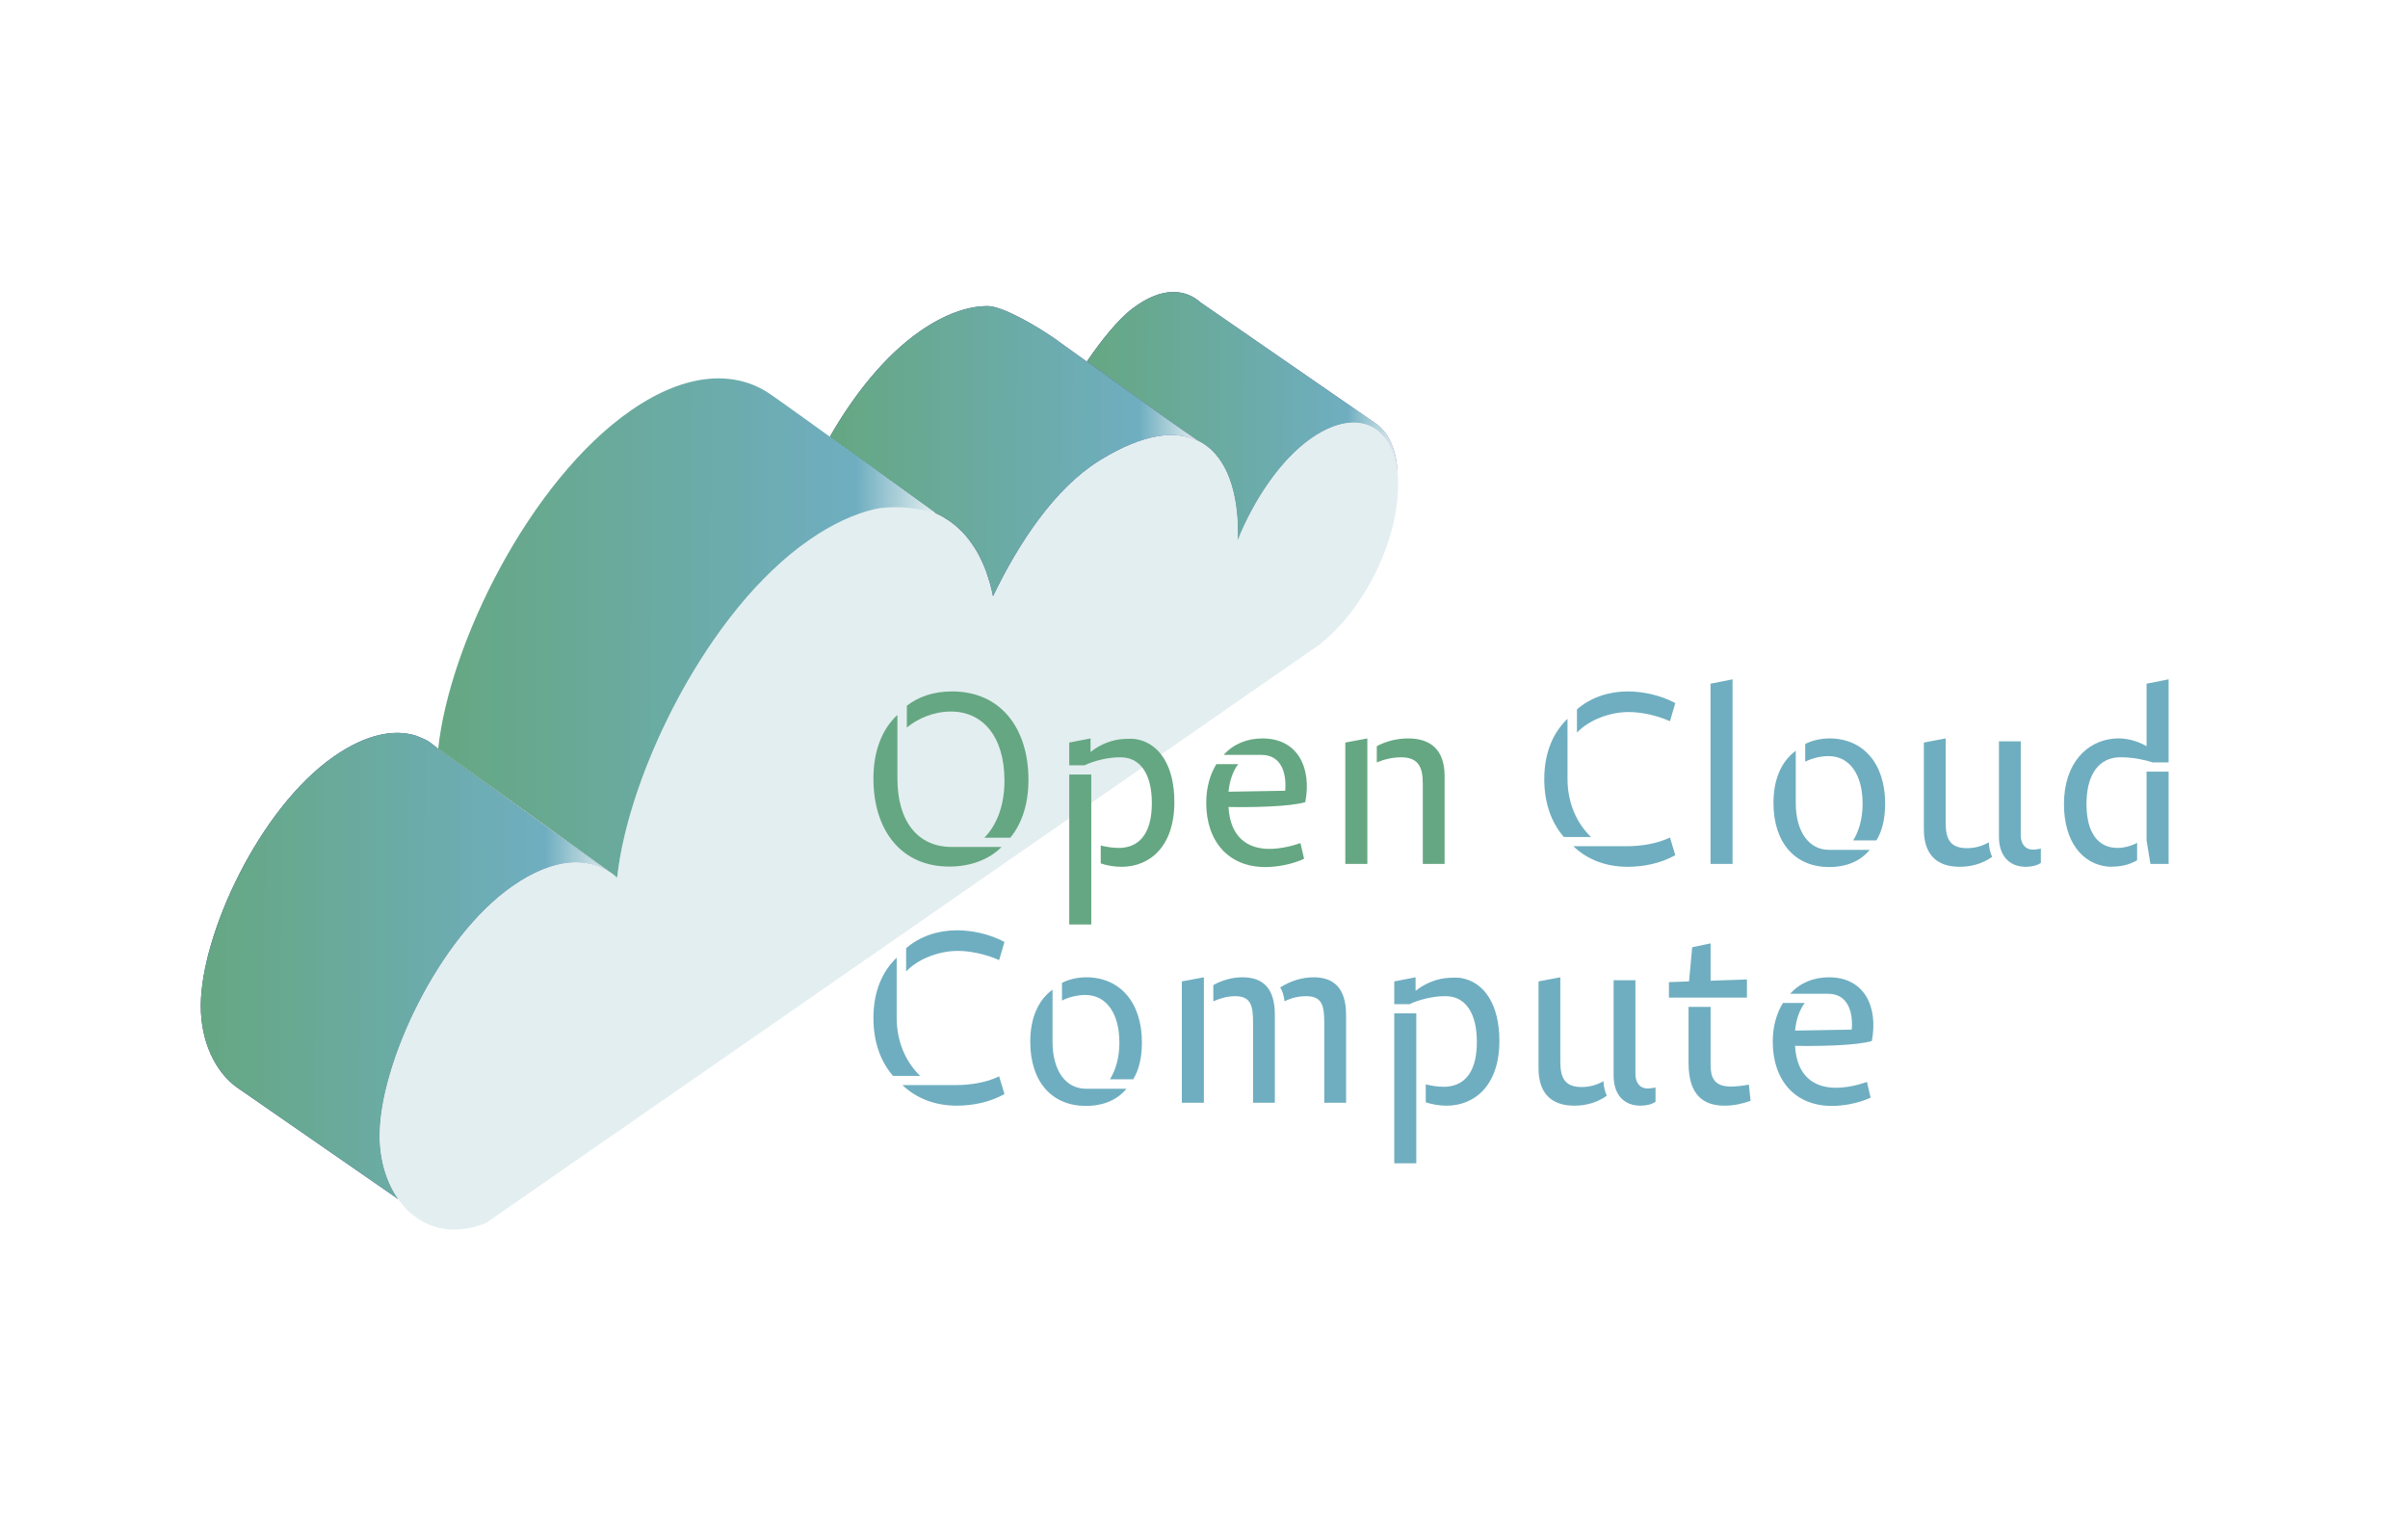 <svg width="2722" height="1719" viewBox="0 0 2722 1719" fill="none" xmlns="http://www.w3.org/2000/svg">
<rect width="2722" height="1719" fill="white"/>
<g clip-path="url(#clip0_116_7)">
<path d="M1066.07 584.381C1066.07 584.381 1066.33 584.552 1066.5 584.638C1066.5 584.638 1066.33 584.638 1066.25 584.467C1066.25 584.467 1066.16 584.467 1066.07 584.381Z" fill="url(#paint0_linear_116_7)"/>
<path d="M1553.93 477.79L1357.29 341.989C1339.73 326.395 1313.25 323.568 1280.01 348.843C1263.39 361.524 1244.37 385.514 1228.6 408.647C1274.61 441.719 1316.08 472.221 1355.24 498.782C1353.09 497.668 1350.78 496.725 1348.47 495.869C1382.22 508.206 1399.62 548.047 1399.36 604.424C1399.36 606.48 1399.27 608.537 1399.19 610.593C1417.01 566.211 1447.34 519.859 1482.55 495.355C1485.72 493.127 1488.89 491.156 1491.98 489.443C1492.15 489.357 1492.41 489.186 1492.58 489.1C1495.58 487.386 1498.41 486.016 1501.23 484.645C1501.58 484.473 1501.92 484.302 1502.18 484.216C1504.92 483.017 1507.66 481.989 1510.31 481.132C1510.66 481.046 1511.09 480.875 1511.43 480.789C1514.08 479.932 1516.57 479.333 1519.14 478.818C1519.48 478.818 1519.91 478.647 1520.25 478.647C1522.74 478.219 1525.14 477.962 1527.54 477.79C1527.88 477.79 1528.22 477.79 1528.56 477.79C1530.96 477.79 1533.28 477.79 1535.5 478.047C1535.76 478.047 1536.02 478.133 1536.28 478.133C1538.59 478.39 1540.82 478.818 1542.87 479.418C1543.04 479.418 1543.22 479.504 1543.39 479.59C1545.61 480.275 1547.76 481.046 1549.73 481.989C1549.73 481.989 1549.81 481.989 1549.9 481.989C1558.47 486.101 1565.49 493.127 1570.63 502.552C1571.92 504.865 1573.03 507.35 1574.06 510.006C1574.06 510.006 1574.06 510.091 1574.06 510.177C1575.09 512.833 1575.94 515.575 1576.8 518.402C1576.8 518.402 1576.8 518.574 1576.8 518.659C1577.57 521.572 1578.26 524.571 1578.77 527.741V527.913C1579.29 531.083 1579.71 534.424 1579.89 537.766C1579.37 509.149 1569.69 487.9 1553.67 477.705L1553.93 477.79Z" fill="url(#paint1_linear_116_7)"/>
<path d="M1553.93 477.79L1357.29 341.989C1339.73 326.395 1313.25 323.568 1280.01 348.843C1263.39 361.524 1244.37 385.514 1228.6 408.647C1274.61 441.719 1316.08 472.221 1355.24 498.782C1353.09 497.668 1350.78 496.725 1348.47 495.869C1382.22 508.206 1399.62 548.047 1399.36 604.424C1399.36 606.48 1399.27 608.537 1399.19 610.593C1417.01 566.211 1447.34 519.859 1482.55 495.355C1485.72 493.127 1488.89 491.156 1491.98 489.443C1492.15 489.357 1492.41 489.186 1492.58 489.1C1495.58 487.386 1498.41 486.016 1501.23 484.645C1501.58 484.473 1501.92 484.302 1502.18 484.216C1504.92 483.017 1507.66 481.989 1510.31 481.132C1510.66 481.046 1511.09 480.875 1511.43 480.789C1514.08 479.932 1516.57 479.333 1519.14 478.818C1519.48 478.818 1519.91 478.647 1520.25 478.647C1522.74 478.219 1525.14 477.962 1527.54 477.79C1527.88 477.79 1528.22 477.79 1528.56 477.79C1530.96 477.79 1533.28 477.79 1535.5 478.047C1535.76 478.047 1536.02 478.133 1536.28 478.133C1538.59 478.39 1540.82 478.818 1542.87 479.418C1543.04 479.418 1543.22 479.504 1543.39 479.59C1545.61 480.275 1547.76 481.046 1549.73 481.989C1549.73 481.989 1549.81 481.989 1549.9 481.989C1558.47 486.101 1565.49 493.127 1570.63 502.552C1571.92 504.865 1573.03 507.35 1574.06 510.006C1574.06 510.006 1574.06 510.091 1574.06 510.177C1575.09 512.833 1575.94 515.575 1576.8 518.402C1576.8 518.402 1576.8 518.574 1576.8 518.659C1577.57 521.572 1578.26 524.571 1578.77 527.741V527.913C1579.29 531.083 1579.71 534.424 1579.89 537.766C1579.37 509.149 1569.69 487.9 1553.67 477.705L1553.93 477.79Z" fill="url(#paint2_linear_116_7)"/>
<path d="M1307.94 493.301C1307.94 493.301 1308.2 493.301 1308.37 493.215C1311.8 492.615 1315.14 492.273 1318.48 492.016C1315.05 492.273 1311.63 492.615 1308.03 493.301H1307.94Z" fill="url(#paint3_linear_116_7)"/>
<path d="M1319.77 491.925C1322.94 491.754 1326.11 491.754 1329.11 491.925C1326.11 491.754 1323.03 491.754 1319.77 491.925Z" fill="url(#paint4_linear_116_7)"/>
<path d="M1025.97 572.385C1025.38 572.385 1024.69 572.299 1024.09 572.299C1024.69 572.299 1025.29 572.385 1025.97 572.385Z" fill="url(#paint5_linear_116_7)"/>
<path d="M697.468 992.903C697.468 992.903 697.468 992.474 697.468 992.303L692.584 988.79C694.212 990.075 695.84 991.446 697.382 992.903H697.468Z" fill="url(#paint6_linear_116_7)"/>
<path d="M429.214 1282.67C429.642 1202.73 495.187 1060.16 579.752 1001.47C624.905 970.108 663.889 968.052 690.364 987.073L495.358 846.387C495.358 846.387 486.619 839.19 483.363 837.305C480.45 835.592 470.854 831.736 470.854 831.736C445.835 823.511 413.706 829.851 377.549 854.955C292.984 913.646 227.439 1056.13 227.011 1136.15C226.754 1176.42 242.776 1211.64 268.908 1229.89L269.251 1230.14C269.251 1230.14 269.422 1230.32 269.593 1230.32L450.291 1355.49C436.753 1336.39 428.957 1310.77 429.128 1282.67H429.214Z" fill="url(#paint7_linear_116_7)"/>
<path d="M429.214 1282.67C429.642 1202.73 495.187 1060.16 579.752 1001.47C624.905 970.108 663.889 968.052 690.364 987.073L495.358 846.387C495.358 846.387 486.619 839.19 483.363 837.305C480.45 835.592 470.854 831.736 470.854 831.736C445.835 823.511 413.706 829.851 377.549 854.955C292.984 913.646 227.439 1056.13 227.011 1136.15C226.754 1176.42 242.776 1211.64 268.908 1229.89L269.251 1230.14C269.251 1230.14 269.422 1230.32 269.593 1230.32L450.291 1355.49C436.753 1336.39 428.957 1310.77 429.128 1282.67H429.214Z" fill="url(#paint8_linear_116_7)"/>
<path d="M1580.47 547.452C1580.82 485.163 1538.83 456.29 1482.46 495.359C1447.16 519.863 1416.83 566.216 1399.09 610.598C1399.09 608.541 1399.26 606.485 1399.26 604.429C1399.78 504.784 1345.28 456.632 1242.38 520.977C1192.69 552.079 1151.91 613.254 1122.78 673.915C1103.07 574.527 1020.39 536.999 914.147 610.683C800.108 689.851 709.888 874.233 697.464 992.898C671.161 967.88 629.092 967.28 579.741 1001.55C495.176 1060.24 429.631 1202.81 429.203 1282.75C428.86 1354.89 480.182 1410.76 549.582 1382.14L1488.97 730.377L1491.45 728.664C1543.55 687.452 1580.22 610.855 1580.47 547.452Z" fill="#E3EEF0"/>
<path d="M1196.81 385.861C1170.5 367.183 1132.81 346.02 1116.44 345.935C1094.08 345.935 1068.2 354.845 1040.01 374.38C1000.86 401.54 965.56 445.579 938.057 493.731C992.12 532.629 1057.66 580.01 1057.66 580.01C1057.58 580.01 1057.41 580.01 1057.32 579.924C1060.32 581.21 1063.23 582.666 1066.06 584.208C1066.15 584.208 1066.23 584.294 1066.32 584.38C1066.4 584.38 1066.58 584.551 1066.58 584.551C1066.58 584.551 1067.35 585.065 1067.77 585.322C1073.34 588.664 1078.57 592.519 1083.45 597.06C1083.97 597.489 1084.48 598.003 1085 598.517C1087.4 600.744 1089.71 603.143 1091.85 605.714C1094.08 608.284 1096.13 611.026 1098.11 613.853C1098.53 614.539 1099.05 615.139 1099.48 615.824C1101.45 618.651 1103.33 621.564 1105.05 624.649V624.735C1106.84 627.819 1108.47 631.161 1110.01 634.502C1110.36 635.359 1110.79 636.13 1111.13 636.987C1112.59 640.414 1114.04 643.841 1115.33 647.44C1115.33 647.44 1115.33 647.44 1115.33 647.525C1116.61 651.209 1117.81 654.979 1118.93 658.835C1119.18 659.777 1119.44 660.72 1119.7 661.748C1120.72 665.689 1121.75 669.716 1122.52 673.914C1151.65 613.254 1192.44 552.079 1242.13 520.977C1243.07 520.377 1243.93 519.863 1244.79 519.349C1292.17 490.39 1329.1 485.506 1354.89 498.701C1306.99 466.142 1255.67 427.758 1196.55 385.861H1196.81Z" fill="url(#paint9_linear_116_7)"/>
<path d="M1196.81 385.861C1170.5 367.183 1132.81 346.02 1116.44 345.935C1094.08 345.935 1068.2 354.845 1040.01 374.38C1000.86 401.54 965.56 445.579 938.057 493.731C992.12 532.629 1057.66 580.01 1057.66 580.01C1057.58 580.01 1057.41 580.01 1057.32 579.924C1060.32 581.21 1063.23 582.666 1066.06 584.208C1066.15 584.208 1066.23 584.294 1066.32 584.38C1066.4 584.38 1066.58 584.551 1066.58 584.551C1066.58 584.551 1067.35 585.065 1067.77 585.322C1073.34 588.664 1078.57 592.519 1083.45 597.06C1083.97 597.489 1084.48 598.003 1085 598.517C1087.4 600.744 1089.71 603.143 1091.85 605.714C1094.08 608.284 1096.13 611.026 1098.11 613.853C1098.53 614.539 1099.05 615.139 1099.48 615.824C1101.45 618.651 1103.33 621.564 1105.05 624.649V624.735C1106.84 627.819 1108.47 631.161 1110.01 634.502C1110.36 635.359 1110.79 636.13 1111.13 636.987C1112.59 640.414 1114.04 643.841 1115.33 647.44C1115.33 647.44 1115.33 647.44 1115.33 647.525C1116.61 651.209 1117.81 654.979 1118.93 658.835C1119.18 659.777 1119.44 660.72 1119.7 661.748C1120.72 665.689 1121.75 669.716 1122.52 673.914C1151.65 613.254 1192.44 552.079 1242.13 520.977C1243.07 520.377 1243.93 519.863 1244.79 519.349C1292.17 490.39 1329.1 485.506 1354.89 498.701C1306.99 466.142 1255.67 427.758 1196.55 385.861H1196.81Z" fill="url(#paint10_linear_116_7)"/>
<path d="M914.155 610.68C940.459 592.431 965.306 581.035 988.182 575.638C988.182 575.638 1016.71 568.098 1057.75 580.007C1057.75 580.007 888.794 457.743 869.773 444.891C831.561 419.102 776.555 419.873 712.981 464.083C598.942 543.251 507.865 727.632 495.355 846.298L697.73 991.696C710.582 873.03 800.545 689.505 914.241 610.68H914.155Z" fill="url(#paint11_linear_116_7)"/>
<g style="mix-blend-mode:soft-light" opacity="0.39">
<path d="M857.856 659.862C771.491 751.196 707.746 894.623 697.464 992.812C671.161 967.793 629.092 967.194 579.741 1001.47C495.176 1060.16 429.631 1202.73 429.203 1282.66C428.86 1354.81 480.182 1410.67 549.582 1382.05L1219.16 917.5L857.856 659.862Z" fill="#E3EEF0"/>
</g>
</g>
<path d="M1162.55 881.476C1162.55 908.035 1155.43 930.761 1142.01 946.916H1112.72C1125.86 933.499 1135.44 912.142 1135.44 882.297C1135.44 832.738 1111.07 804.262 1074.93 804.262C1055.76 804.262 1037.69 811.928 1025.1 822.333V797.69C1038.24 787.56 1054.94 781.536 1076.3 781.536C1130.79 781.536 1162.55 822.607 1162.55 881.476ZM1132.16 957.321C1118.19 971.559 1097.11 979.499 1073.01 979.499C1019.07 979.499 987.312 938.976 987.312 879.833C987.312 849.714 996.621 824.524 1014.42 808.095V879.833C1014.42 929.118 1037.97 957.321 1075.75 957.321H1132.16ZM1302.04 907.761C1302.04 876.821 1290.54 858.75 1271.38 856.285C1269.46 856.012 1267.54 856.012 1265.35 856.012C1252.76 856.012 1236.6 859.845 1225.92 865.047H1208.67V839.309L1232.77 834.655V849.988C1243.72 841.226 1257.41 835.75 1271.38 835.202C1275.76 834.928 1280.14 834.928 1284.25 835.476C1311.08 840.131 1327.51 866.416 1327.51 906.392C1327.51 957.595 1299.03 979.773 1267.82 979.773C1259.88 979.773 1251.39 978.404 1244.27 975.94V955.678C1250.57 957.321 1258.23 958.416 1264.53 958.416C1266.17 958.416 1268.09 958.416 1269.73 958.142C1290.54 955.678 1302.04 938.702 1302.04 907.761ZM1208.67 1044.94V875.452H1233.59V1044.94H1208.67ZM1474.14 970.737C1460.45 977.035 1443.75 980.047 1430.33 980.047C1388.44 980.047 1363.52 950.749 1363.52 907.488C1363.52 889.964 1367.91 875.178 1375.02 863.678H1399.67C1394.46 870.523 1390.08 880.928 1388.71 894.892L1452.79 893.797C1454.43 874.631 1448.95 853.274 1425.95 853.274H1383.24C1393.92 841.226 1409.25 834.655 1427.05 834.655C1467.02 834.655 1482.9 867.785 1475.51 906.666C1458.54 911.869 1414.45 912.69 1388.71 912.142C1390.63 946.916 1410.89 959.511 1434.71 959.511C1447.04 959.511 1459.9 956.499 1470.04 952.94L1474.14 970.737ZM1545.64 834.655V976.487H1520.72V839.309L1545.64 834.655ZM1632.98 877.095V976.487H1608.34V886.131C1608.34 866.964 1603.41 856.012 1583.7 856.012C1574.39 856.012 1564.8 858.202 1556.32 861.762V843.416C1566.99 837.666 1579.32 834.655 1591.91 834.655C1617.1 834.655 1632.98 847.524 1632.98 877.095Z" fill="#65A782"/>
<path d="M1840.92 804.809C1820.11 804.809 1796.29 813.571 1782.6 828.083V801.798C1797.93 788.381 1818.74 781.536 1839.82 781.536C1857.62 781.536 1877.33 785.917 1893.76 794.679L1887.74 815.214C1872.41 808.369 1854.88 804.809 1840.92 804.809ZM1771.92 812.476V880.381C1771.92 908.035 1782.6 930.761 1798.48 946.095H1767.81C1754.39 930.761 1745.63 908.857 1745.63 880.654C1745.63 851.083 1755.49 828.083 1771.92 812.476ZM1839.82 979.773C1815.45 979.773 1794.1 971.559 1778.49 956.499H1839C1854.61 956.499 1873.23 953.761 1887.74 946.642L1893.76 966.63C1877.33 975.94 1857.62 979.773 1839.82 979.773ZM1958.49 976.487H1933.57V772.774L1958.49 767.845V976.487ZM2130.97 908.309C2130.97 925.285 2127.68 939.249 2121.11 949.928H2094.82C2100.57 940.892 2105.5 926.654 2105.5 908.583C2105.5 876 2091.26 854.643 2066.9 854.643C2058.13 854.643 2048 857.107 2040.61 860.94V840.952C2048 837.119 2057.86 834.655 2067.99 834.655C2106.05 834.655 2130.97 862.857 2130.97 908.309ZM2067.72 960.606H2113.44C2103.59 972.928 2087.7 980.047 2067.72 980.047C2029.38 980.047 2004.74 952.94 2004.74 907.488C2004.74 880.654 2013.78 860.393 2029.93 848.619V907.488C2029.93 940.071 2044.72 960.606 2067.72 960.606ZM2223.46 958.69C2232.23 958.69 2240.44 956.499 2248.11 952.118C2248.38 958.69 2250.02 964.44 2251.94 968.547C2240.71 976.487 2227.85 979.773 2215.25 979.773C2190.06 979.773 2174.73 966.63 2174.73 937.333V839.309L2199.37 834.655V929.94C2199.37 947.737 2204.02 958.69 2223.46 958.69ZM2290 979.773C2271.11 979.773 2259.61 967.178 2259.61 945.821V837.94H2284.25V943.904C2284.25 953.761 2289.18 960.333 2298.21 960.333C2300.95 960.333 2303.96 959.785 2306.98 959.237V975.392C2302.87 978.13 2297.12 979.773 2290 979.773ZM2393.61 958.416C2401 958.416 2409.22 956.225 2415.79 952.666V972.38C2408.12 976.761 2399.63 979.225 2390.32 979.499C2387.58 979.773 2384.85 979.773 2382.11 979.499C2354.45 976.487 2333.1 952.118 2333.1 908.857C2333.1 862.035 2359.66 837.666 2388.95 834.928C2391.42 834.655 2393.61 834.655 2396.07 834.655C2407.03 834.928 2417.16 838.214 2426.47 843.416V772.774L2451.38 767.845V861.762H2433.31C2423.73 858.476 2409.76 856.012 2398.81 856.012C2396.07 856.012 2393.88 856.012 2391.42 856.285C2370.06 859.297 2358.56 878.464 2358.56 908.857C2358.56 941.987 2372.25 958.416 2393.61 958.416ZM2430.85 976.487L2426.47 949.928V872.166H2451.38V976.487H2430.85ZM1082.6 1074.81C1061.79 1074.81 1037.97 1083.57 1024.28 1098.08V1071.8C1039.61 1058.38 1060.42 1051.54 1081.5 1051.54C1099.3 1051.54 1119.01 1055.92 1135.44 1064.68L1129.42 1085.21C1114.08 1078.37 1096.56 1074.81 1082.6 1074.81ZM1013.6 1082.48V1150.38C1013.6 1178.04 1024.28 1200.76 1040.16 1216.09H1009.49C996.073 1200.76 987.312 1178.86 987.312 1150.65C987.312 1121.08 997.169 1098.08 1013.6 1082.48ZM1081.5 1249.77C1057.13 1249.77 1035.78 1241.56 1020.17 1226.5H1080.68C1096.29 1226.5 1114.91 1223.76 1129.42 1216.64L1135.44 1236.63C1119.01 1245.94 1099.3 1249.77 1081.5 1249.77ZM1290.82 1178.31C1290.82 1195.29 1287.54 1209.25 1280.97 1219.93H1254.68C1260.43 1210.89 1265.36 1196.65 1265.36 1178.58C1265.36 1146 1251.12 1124.64 1226.75 1124.64C1217.99 1124.64 1207.86 1127.11 1200.47 1130.94V1110.95C1207.86 1107.12 1217.72 1104.65 1227.85 1104.65C1265.91 1104.65 1290.82 1132.86 1290.82 1178.31ZM1227.57 1230.61H1273.3C1263.44 1242.93 1247.56 1250.05 1227.57 1250.05C1189.24 1250.05 1164.6 1222.94 1164.6 1177.49C1164.6 1150.65 1173.63 1130.39 1189.79 1118.62V1177.49C1189.79 1210.07 1204.57 1230.61 1227.57 1230.61ZM1360.87 1104.65V1246.49H1335.95V1109.31L1360.87 1104.65ZM1521.6 1147.09V1246.49H1496.95V1156.13C1496.95 1136.96 1494.76 1126.01 1476.42 1126.01C1467.65 1126.01 1459.99 1127.93 1452.05 1131.76C1451.23 1125.46 1449.86 1120.26 1447.12 1116.15C1458.89 1108.76 1471.49 1104.65 1485.18 1104.65C1508.18 1104.65 1521.6 1117.52 1521.6 1147.09ZM1404.41 1104.65C1428.23 1104.65 1441.1 1117.52 1441.1 1147.09V1246.49H1416.45V1156.13C1416.45 1136.96 1414.26 1126.01 1396.19 1126.01C1387.7 1126.01 1378.94 1128.48 1371.55 1131.76V1113.42C1381.41 1107.94 1392.91 1104.65 1404.41 1104.65ZM1669.44 1177.76C1669.44 1146.82 1657.94 1128.75 1638.77 1126.29C1636.86 1126.01 1634.94 1126.01 1632.75 1126.01C1620.15 1126.01 1604 1129.84 1593.32 1135.05H1576.07V1109.31L1600.17 1104.65V1119.99C1611.12 1111.23 1624.81 1105.75 1638.77 1105.2C1643.15 1104.93 1647.53 1104.93 1651.64 1105.48C1678.47 1110.13 1694.9 1136.42 1694.9 1176.39C1694.9 1227.59 1666.43 1249.77 1635.21 1249.77C1627.27 1249.77 1618.78 1248.4 1611.67 1245.94V1225.68C1617.96 1227.32 1625.63 1228.42 1631.93 1228.42C1633.57 1228.42 1635.49 1228.42 1637.13 1228.14C1657.94 1225.68 1669.44 1208.7 1669.44 1177.76ZM1576.07 1314.94V1145.45H1600.99V1314.94H1576.07ZM1787.88 1228.69C1796.65 1228.69 1804.86 1226.5 1812.53 1222.12C1812.8 1228.69 1814.44 1234.44 1816.36 1238.55C1805.13 1246.49 1792.27 1249.77 1779.67 1249.77C1754.48 1249.77 1739.15 1236.63 1739.15 1207.33V1109.31L1763.79 1104.65V1199.94C1763.79 1217.74 1768.44 1228.69 1787.88 1228.69ZM1854.42 1249.77C1835.53 1249.77 1824.03 1237.18 1824.03 1215.82V1107.94H1848.67V1213.9C1848.67 1223.76 1853.6 1230.33 1862.63 1230.33C1865.37 1230.33 1868.38 1229.78 1871.4 1229.24V1245.39C1867.29 1248.13 1861.54 1249.77 1854.42 1249.77ZM1974.73 1107.12V1127.65H1886.56V1110.13L1909.29 1109.31L1912.85 1070.7L1933.66 1066.32V1108.49L1974.73 1107.12ZM1978.84 1244.3C1970.35 1247.31 1960.49 1249.77 1949.54 1249.77C1925.72 1249.77 1908.74 1238 1908.74 1201.58V1138.06H1933.66V1203.23C1933.66 1216.64 1936.67 1228.14 1956.39 1228.14C1962.68 1228.14 1970.08 1227.32 1976.92 1225.95L1978.84 1244.3ZM2114.54 1240.74C2100.85 1247.03 2084.15 1250.05 2070.73 1250.05C2028.84 1250.05 2003.93 1220.75 2003.93 1177.49C2003.93 1159.96 2008.31 1145.18 2015.43 1133.68H2040.07C2034.87 1140.52 2030.49 1150.93 2029.12 1164.89L2093.19 1163.8C2094.83 1144.63 2089.35 1123.27 2066.35 1123.27H2023.64C2034.32 1111.23 2049.65 1104.65 2067.45 1104.65C2107.43 1104.65 2123.31 1137.79 2115.91 1176.67C2098.94 1181.87 2054.85 1182.69 2029.12 1182.14C2031.03 1216.92 2051.29 1229.51 2075.12 1229.51C2087.44 1229.51 2100.31 1226.5 2110.44 1222.94L2114.54 1240.74Z" fill="#6FAEC0"/>
<defs>
<linearGradient id="paint0_linear_116_7" x1="1066.07" y1="584.55" x2="1066.58" y2="584.553" gradientUnits="userSpaceOnUse">
<stop stop-color="#30338C"/>
<stop offset="0.84" stop-color="#6D69AA"/>
<stop offset="1" stop-color="#7A75B1"/>
</linearGradient>
<linearGradient id="paint1_linear_116_7" x1="1228.25" y1="469.639" x2="1580.48" y2="471.484" gradientUnits="userSpaceOnUse">
<stop stop-color="#30338C"/>
<stop offset="0.84" stop-color="#6D69AA"/>
<stop offset="1" stop-color="#7A75B1"/>
</linearGradient>
<linearGradient id="paint2_linear_116_7" x1="1228.99" y1="469.705" x2="1579.41" y2="472.009" gradientUnits="userSpaceOnUse">
<stop stop-color="#65A782"/>
<stop offset="0.84" stop-color="#6FAEC0"/>
<stop offset="1" stop-color="#E3EEF0"/>
</linearGradient>
<linearGradient id="paint3_linear_116_7" x1="1307.9" y1="492.679" x2="1318.36" y2="492.733" gradientUnits="userSpaceOnUse">
<stop stop-color="#30338C"/>
<stop offset="0.84" stop-color="#6D69AA"/>
<stop offset="1" stop-color="#7A75B1"/>
</linearGradient>
<linearGradient id="paint4_linear_116_7" x1="1319.74" y1="491.965" x2="1329.08" y2="492.014" gradientUnits="userSpaceOnUse">
<stop stop-color="#30338C"/>
<stop offset="0.84" stop-color="#6D69AA"/>
<stop offset="1" stop-color="#7A75B1"/>
</linearGradient>
<linearGradient id="paint5_linear_116_7" x1="1024.14" y1="572.42" x2="1026.03" y2="572.429" gradientUnits="userSpaceOnUse">
<stop stop-color="#30338C"/>
<stop offset="0.84" stop-color="#6D69AA"/>
<stop offset="1" stop-color="#7A75B1"/>
</linearGradient>
<linearGradient id="paint6_linear_116_7" x1="692.67" y1="990.865" x2="697.554" y2="990.891" gradientUnits="userSpaceOnUse">
<stop stop-color="#30338C"/>
<stop offset="0.84" stop-color="#6D69AA"/>
<stop offset="1" stop-color="#7A75B1"/>
</linearGradient>
<linearGradient id="paint7_linear_116_7" x1="227.252" y1="1090.81" x2="689.742" y2="1093.23" gradientUnits="userSpaceOnUse">
<stop stop-color="#30338C"/>
<stop offset="0.84" stop-color="#6D69AA"/>
<stop offset="1" stop-color="#7A75B1"/>
</linearGradient>
<linearGradient id="paint8_linear_116_7" x1="227.518" y1="1090.76" x2="689.741" y2="1092.89" gradientUnits="userSpaceOnUse">
<stop stop-color="#65A782"/>
<stop offset="0.84" stop-color="#6FAEC0"/>
<stop offset="1" stop-color="#E3EEF0"/>
</linearGradient>
<linearGradient id="paint9_linear_116_7" x1="938.012" y1="509.079" x2="1355.09" y2="511.263" gradientUnits="userSpaceOnUse">
<stop stop-color="#30338C"/>
<stop offset="0.84" stop-color="#6D69AA"/>
<stop offset="1" stop-color="#7A75B1"/>
</linearGradient>
<linearGradient id="paint10_linear_116_7" x1="938.516" y1="509.202" x2="1354.32" y2="511.977" gradientUnits="userSpaceOnUse">
<stop stop-color="#65A782"/>
<stop offset="0.84" stop-color="#6FAEC0"/>
<stop offset="1" stop-color="#E3EEF0"/>
</linearGradient>
<linearGradient id="paint11_linear_116_7" x1="495.975" y1="708.454" x2="1056.99" y2="711.391" gradientUnits="userSpaceOnUse">
<stop stop-color="#65A782"/>
<stop offset="0.84" stop-color="#6FAEC0"/>
<stop offset="1" stop-color="#E3EEF0"/>
</linearGradient>
<clipPath id="clip0_116_7">
<rect width="1353.47" height="1059.68" fill="white" transform="translate(227 330)"/>
</clipPath>
</defs>
</svg>
